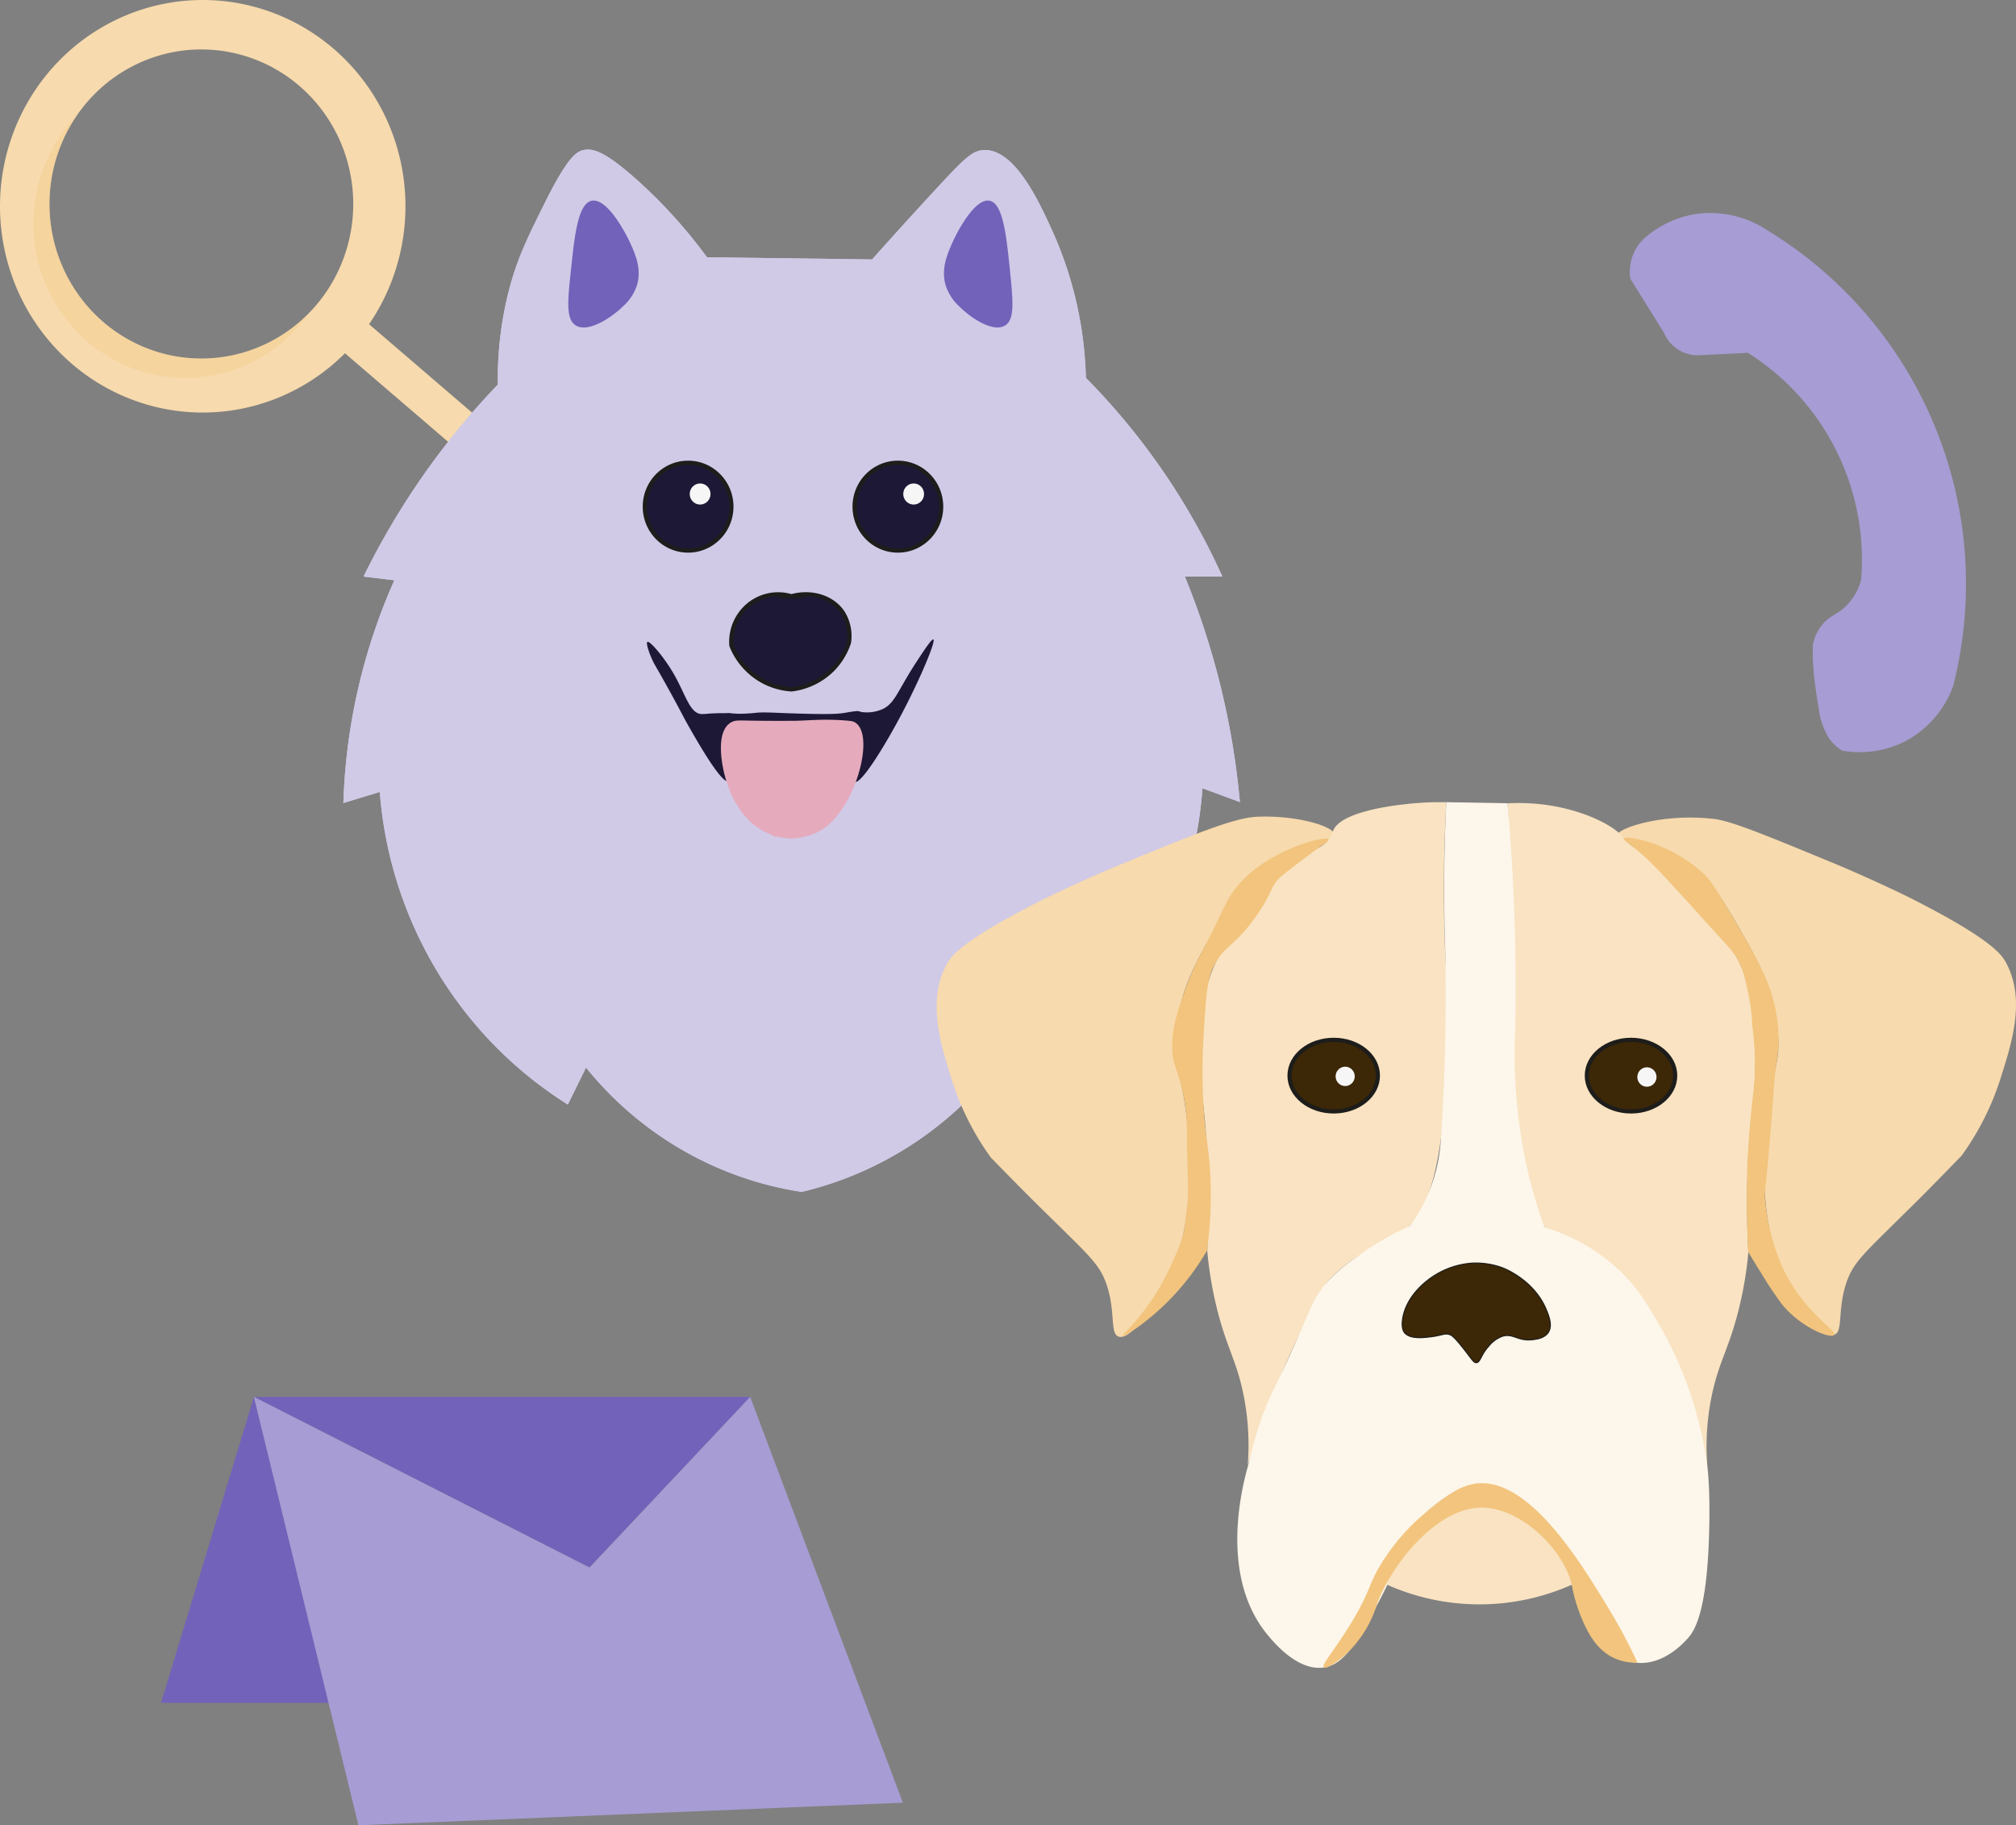 <svg width="486" height="440" viewBox="0 0 486 440" fill="none" xmlns="http://www.w3.org/2000/svg">
    <rect x="0" y="0" width="486" height="440" fill="#808080" stroke="none"/>
    <path d="M444.126 180.951a10.446 10.446 0 0 1-3.198-2.979 17.639 17.639 0 0 1-2.488-7.184s-.818-4.522-1.184-8.462a60.068 60.068 0 0 1-.239-6.905 11.236 11.236 0 0 1 2.394-4.992c1.577-1.834 3.024-2.176 4.751-3.558a13.988 13.988 0 0 0 4.483-6.991 58.89 58.89 0 0 0-5.961-31.234 58.894 58.894 0 0 0-21.322-23.588l-12.122.586a8.815 8.815 0 0 1-4.86-1.49 8.863 8.863 0 0 1-3.239-3.931l-8.1-13.006a11.362 11.362 0 0 1 .64-5.816 11.08 11.08 0 0 1 2.651-3.903 24.516 24.516 0 0 1 13.175-6.002 24.9 24.9 0 0 1 16.595 4.046 99.763 99.763 0 0 1 40.484 47.594 99.656 99.656 0 0 1 4.24 62.318 24.515 24.515 0 0 1-11.502 13.224 24.258 24.258 0 0 1-15.198 2.273z" fill="#A79CD3"/>
    <path d="m38.821 410.481 22.387-73.753 18.942 73.753H38.821z" fill="#7362B9"/>
    <path d="M61.207 336.728h119.644l-38.733 41.136-80.911-41.136z" fill="#7362B9"/>
    <path d="M61.207 336.728 86.401 440l131.262-5.447-36.812-97.825-38.733 41.136-80.911-41.136z" fill="#A79CD3"/>
    <path d="M80.391 11.722C73.151 5.505 64.29 1.564 54.888.378A48.139 48.139 0 0 0 27.433 5.04C18.92 9.27 11.797 15.924 6.933 24.196A50.4 50.4 0 0 0 .036 51.632c.363 9.632 3.47 18.949 8.944 26.817 5.473 7.868 13.076 13.948 21.883 17.5a48.094 48.094 0 0 0 27.726 2.507c9.285-1.916 17.822-6.537 24.573-13.3l59.949 51.466a4.456 4.456 0 0 0 3.28 1.058 4.479 4.479 0 0 0 3.057-1.607 4.636 4.636 0 0 0 1.05-3.335 4.61 4.61 0 0 0-1.571-3.114l-.007-.006-59.949-51.465c6.964-10.17 9.945-22.618 8.358-34.907-1.587-12.288-7.627-23.53-16.938-31.524zm-3.864 61.475c-4.67 5.631-10.877 9.727-17.835 11.77a36.017 36.017 0 0 1-21.257-.296c-6.9-2.235-12.995-6.502-17.512-12.26a37.618 37.618 0 0 1-7.866-20.094 37.793 37.793 0 0 1 4.431-21.153c3.501-6.45 8.803-11.7 15.236-15.083a36.076 36.076 0 0 1 20.904-3.93 36.304 36.304 0 0 1 19.528 8.55c7.421 6.37 12.052 15.481 12.871 25.326.82 9.845-2.237 19.618-8.5 27.17z" fill="#F7DAAD"/>
    <path opacity=".3" d="M24.929 77.644c-7.024-6.03-11.563-14.529-12.714-23.807-1.15-9.277 1.17-18.656 6.5-26.274-.7.718-1.376 1.469-2.03 2.254A37.445 37.445 0 0 0 9.78 42.54c-1.459 4.662-2 9.57-1.595 14.445a37.744 37.744 0 0 0 3.96 13.967 37.153 37.153 0 0 0 8.912 11.36 36.44 36.44 0 0 0 12.507 7.027 36.027 36.027 0 0 0 14.198 1.622 36.144 36.144 0 0 0 13.727-4.029 36.732 36.732 0 0 0 11.167-9.067 36.891 36.891 0 0 0 1.842-2.415c-6.484 6.628-15.18 10.533-24.363 10.94-9.183.405-18.18-2.716-25.205-8.747z" fill="#F2C47D"/>
    <g clip-path="url(#xqv0uym4ya)">
        <path d="M87.638 138.991a183.252 183.252 0 0 1 32.383-46.294 85.144 85.144 0 0 1 2.545-22.219c2.01-7.972 4.527-13.03 8.799-21.63 5.539-11.15 7.668-12.328 9.335-12.682 2.077-.438 4.943.067 13.117 7.428a121.024 121.024 0 0 1 16.608 18.414l39.812.536c4.63-5.202 9.93-11.068 15.841-17.44 6.454-6.968 8.389-8.878 11.233-8.938 7.489-.144 13.318 12.743 16.481 19.727a91.652 91.652 0 0 1 7.981 35.188 164.21 164.21 0 0 1 32.91 47.91h-9.044a187.863 187.863 0 0 1 13.265 54.357l-9.022-3.337a99.89 99.89 0 0 1-13.34 43.074c-7.662 13.123-18.212 24.271-30.827 32.573l-5.56-8.305c-11.891 15.024-28.403 25.574-46.899 29.965-20.388-3.115-38.912-13.792-51.982-29.965l-4.385 8.901c-12.863-8.062-23.672-19.085-31.549-32.176a98.537 98.537 0 0 1-13.786-43.169l-8.777 2.665a142.968 142.968 0 0 1 12.283-53.692l-7.422-.891z" fill="#D0CAE7"/>
        <path d="M87.638 138.991a183.252 183.252 0 0 1 32.383-46.294 85.144 85.144 0 0 1 2.545-22.219c2.01-7.972 4.527-13.03 8.799-21.63 5.539-11.15 7.668-12.328 9.335-12.682 2.077-.438 4.943.067 13.117 7.428a121.024 121.024 0 0 1 16.608 18.414l39.812.536c4.63-5.202 9.93-11.068 15.841-17.44 6.454-6.968 8.389-8.878 11.233-8.938 7.489-.144 13.318 12.743 16.481 19.727a91.652 91.652 0 0 1 7.981 35.188 164.21 164.21 0 0 1 32.91 47.91h-9.044a187.863 187.863 0 0 1 13.265 54.357l-9.022-3.337a99.89 99.89 0 0 1-13.34 43.074c-7.662 13.123-18.212 24.271-30.827 32.573l-5.56-8.305c-11.891 15.024-28.403 25.574-46.899 29.965-20.388-3.115-38.912-13.792-51.982-29.965l-4.385 8.901c-12.863-8.062-23.672-19.085-31.549-32.176a98.537 98.537 0 0 1-13.786-43.169l-8.777 2.665a142.968 142.968 0 0 1 12.283-53.692l-7.422-.891z" fill="#D0CAE7"/>
        <path d="M165.884 132.717c5.764 0 10.437-4.739 10.437-10.584 0-5.846-4.673-10.585-10.437-10.585-5.764 0-10.437 4.739-10.437 10.585 0 5.845 4.673 10.584 10.437 10.584zM216.452 132.717c5.764 0 10.437-4.739 10.437-10.584 0-5.846-4.673-10.585-10.437-10.585-5.764 0-10.436 4.739-10.436 10.585 0 5.845 4.672 10.584 10.436 10.584zM190.785 143.732a11.149 11.149 0 0 0-5.412-.25 11.225 11.225 0 0 0-4.904 2.333 11.432 11.432 0 0 0-3.271 4.38 11.599 11.599 0 0 0-.884 5.42 16.876 16.876 0 0 0 5.753 7.429 16.534 16.534 0 0 0 8.785 3.141 16.898 16.898 0 0 0 9.975-4.908 16.878 16.878 0 0 0 3.827-6.334 10.633 10.633 0 0 0-1.534-7.361c-2.456-3.601-7.414-5.209-12.335-3.85z" fill="#1D1835" stroke="#1D1D1B" stroke-miterlimit="10"/>
        <path d="M156.065 154.732c-.492.287.856 3.911 1.742 5.436 1.794 3.095 4.302 7.549 7.444 13.528 7.131 12.767 9.536 15.009 10.422 14.639.692-.294.64-2.408.551-6.243-.075-3.02-.484-6.04.119-7.414a3.02 3.02 0 0 0 .283-1.555 1.243 1.243 0 0 0-.291-.959 1.03 1.03 0 0 0-.662-.227 48.243 48.243 0 0 0-4.958.099c-.58.071-1.165.101-1.75.09-2.717-.34-3.669-4.635-6.483-9.58-2.561-4.424-5.889-8.154-6.417-7.814zM206.016 171.605c-.492.43-.105 1.578 0 2.099.327 1.623 0 3.307.074 4.96.134 6.077-.945 9.422-.074 9.814 1.541.703 7.369-8.802 11.389-16.442 4.385-8.305 8.263-17.546 7.601-17.893-.41-.219-2.591 3.133-4.199 5.602-4.533 6.983-5.054 9.814-8.129 11.226a9.226 9.226 0 0 1-5.955.468.876.876 0 0 0-.707.166z" fill="#1D1835"/>
        <path d="M174.869 172.217c.306-.499 1.266-.227 3.134-.159a39.194 39.194 0 0 0 4.594-.272c2.367-.136 4.116.053 9.26.204 6.454.196 9.678.181 11.576-.121 2.017-.324 3.759-.755 4.191-.06.432.694-.417 2.265-1.608 2.869-.719.33-1.529.4-2.293.196-5.084-1.238-10.422-.204-15.685-.332-5.955-.144-8.933-.212-9.625.045a2.868 2.868 0 0 1-2.099.091c-1.065-.453-1.802-1.857-1.445-2.461z" fill="#1D1835"/>
        <path d="M176.313 174.678c-3.186 2.099-1.972 9.626-.67 13.657.551 1.714 2.844 8.848 9.291 11.898a13.532 13.532 0 0 0 5.851 1.389 15.254 15.254 0 0 0 6.007-1.427c8.636-4.137 13.586-22.392 9.224-25.517-.454-.332-.879-.393-2.114-.491-5.621-.43-8.613 0-12.35.068-1.318 0-6.246.053-12.082-.068-1.526-.03-2.33-.06-3.157.491z" fill="#E5ABBD" stroke="#E5ABBD" stroke-miterlimit="10"/>
        <path d="M142.606 48.396c-3.282.755-4.086 8.35-4.965 16.67-.789 7.413-1.258 11.867 1.147 13.37 2.977 1.872 8.687-1.88 11.464-4.65a11.685 11.685 0 0 0 3.245-4.848c1.281-3.963-.312-7.595-1.526-10.267-1.414-3.11-5.784-11.053-9.365-10.275zM238.621 48.396c3.194.755 3.983 8.35 4.839 16.67.744 7.413 1.221 11.867-1.117 13.37-2.903 1.872-8.464-1.88-11.166-4.65a11.735 11.735 0 0 1-3.156-4.848c-1.244-3.963.305-7.595 1.488-10.267 1.37-3.11 5.628-11.053 9.112-10.275z" fill="#7362B9"/>
        <path d="M168.779 121.627c1.386 0 2.509-1.139 2.509-2.544 0-1.406-1.123-2.545-2.509-2.545-1.385 0-2.508 1.139-2.508 2.545 0 1.405 1.123 2.544 2.508 2.544zM220.256 121.627c1.385 0 2.508-1.139 2.508-2.544 0-1.406-1.123-2.545-2.508-2.545-1.386 0-2.509 1.139-2.509 2.545 0 1.405 1.123 2.544 2.509 2.544z" fill="#F6F6F6"/>
    </g>
    <g clip-path="url(#xfz4zhnklb)">
        <path d="M228.116 232.668c.954-1.932 3.197-5.313 19.278-13.756 2.662-1.391 4.886-2.511 6.919-3.468 7.262-3.458 12.884-5.844 15.89-7.081 18.19-7.486 27.399-11.234 32.791-11.476 9.735-.434 18.686 2.357 18.696 4.309.01 1.951-7.511 1.613-15.928 6.762-5.726 3.526-8.446 8.22-12.979 16.142-3.665 6.356-8.399 14.209-9.372 24.845-.859 9.544 2.157 9.486 3.121 26.304.61 10.626-.077 19.832-2.949 28.488a43.932 43.932 0 0 1-5.507 10.751c-2.004 2.898-5.898 8.462-8.369 7.728-2.234-.686-.678-5.854-2.94-12.558-1.699-4.984-4.256-7.003-14.84-17.465-2.863-2.772-7.377-7.332-13.056-13.147a65.643 65.643 0 0 1-9.543-19.118c-2.644-8.481-5.783-18.624-1.212-27.26zM483.691 232.253c-.954-1.932-3.197-5.313-19.22-13.756-2.653-1.391-4.877-2.512-6.9-3.468-6.986-3.323-12.483-5.69-15.842-7.081-16.224-6.694-24.308-10.037-28.535-10.539-12.407-1.459-23.573 2.27-23.535 4.154 0 1.623 8.131.473 16.596 5.97 5.192 3.371 8.007 7.496 12.98 16.141 3.655 6.357 8.369 14.21 9.333 24.846.869 9.544-2.138 9.486-3.101 26.304-.602 10.626.066 19.832 2.939 28.488a43.664 43.664 0 0 0 5.44 10.751c1.994 2.898 5.878 8.462 8.331 7.68 2.233-.686.687-5.854 2.94-12.558 1.689-4.985 4.237-7.004 14.792-17.465 2.863-2.773 7.348-7.332 12.979-13.148a65.418 65.418 0 0 0 9.544-19.117c2.681-8.423 5.812-18.576 1.259-27.202z" fill="#F7DAAD"/>
        <path d="M363.443 193.641a49.552 49.552 0 0 1 9.782.454c9.247 1.391 15.928 5.159 17.627 7.323.48.637 1.024 1.223 1.622 1.748a13.093 13.093 0 0 0 2.949 1.932 31.602 31.602 0 0 1 6.156 3.497c4.771 3.681 2.863 5.468 10.383 14.036 3.207 3.642 3.903 3.738 5.631 6.347a31.13 31.13 0 0 1 4.542 12.278 88 88 0 0 1 .43 24.15 213.93 213.93 0 0 0-1.079 36.408 90.119 90.119 0 0 1-2.596 14.877c-2.147 8.143-4.18 11.205-5.811 17.851a60.274 60.274 0 0 0-1.48 18.944 223.884 223.884 0 0 0-8.961-23.909 220.302 220.302 0 0 0-10.193-20.199 37.302 37.302 0 0 0-7.214-6.134c-5.727-3.69-9.162-3.681-12.884-7.419a20.188 20.188 0 0 1-4.562-7.67c-6.289-16.751-4.323-53.913-4.323-53.922a381.156 381.156 0 0 0-.019-40.592z" fill="#F9E3C2"/>
        <path d="M391.481 202.181c.458-.966 11.367 1.033 19.316 8.52 1.957 1.845 4.467 6.163 9.487 14.799 4.571 7.883 6.088 11.457 7.119 15.263a36.575 36.575 0 0 1 1.365 10.317 39.858 39.858 0 0 1-.563 5.632c-.583 3.97-.411 4.192-1.375 15.852-1.221 15.514-1.45 14.036-1.364 16.045a51.87 51.87 0 0 0 4.504 17.484c5.154 10.52 12.979 14.645 12.206 15.688-.773 1.044-8.083-1.748-12.645-7.438a90.486 90.486 0 0 1-5.01-7.544 139.243 139.243 0 0 1-3.092-5.053 202.795 202.795 0 0 1-.258-7.042c-.124-5.796 0-10.191 0-11.592 0-1.4.191-5.796.678-11.485.61-7.487 1.049-8.492 1.183-12.81a69.326 69.326 0 0 0-.592-11.447 48.664 48.664 0 0 0-.954-7.805c-.687-3.168-1.136-5.535-2.529-8.143-1.012-1.932-1.785-2.609-6.547-7.854-3.579-3.932-1.966-2.241-5.363-5.95-5.812-6.376-8.78-9.593-11.233-11.689-3.149-2.753-4.505-3.381-4.333-3.748z" fill="#F2C47D"/>
        <path d="M348.66 193.371a74.191 74.191 0 0 0-9.715.464c-2.863.318-15.719 1.777-17.56 6.404a7.836 7.836 0 0 1-1.575 2.666 9.036 9.036 0 0 1-2.92 1.932 31.208 31.208 0 0 0-6.099 3.497c-4.695 3.69-2.863 5.468-10.307 14.027-3.187 3.651-3.893 3.748-5.592 6.356a31.217 31.217 0 0 0-4.514 12.278 88.712 88.712 0 0 0-.43 24.15 215.081 215.081 0 0 1 1.088 36.418c.45 5.023 1.315 10 2.587 14.876 2.128 8.144 4.151 11.206 5.726 17.852a61.038 61.038 0 0 1 1.441 18.885 224.354 224.354 0 0 1 19.029-44.001 37.343 37.343 0 0 1 7.168-6.124c5.649-3.691 9.095-3.681 12.797-7.429a19.963 19.963 0 0 0 4.515-7.67c6.251-16.731 4.304-53.903 4.294-53.912a384.199 384.199 0 0 1 .067-40.669z" fill="#F9E3C2"/>
        <path d="M320.277 202.326c-.305-.696-6.68.695-12.263 3.719-2.386 1.294-8.198 4.376-11.901 10.693-1.488 2.58-2.557 5.613-6.289 12.568-.229.444-.611 1.14-1.097 2.125a71.28 71.28 0 0 0-3.417 8.308c-1.46 4.25-2.729 7.989-2.729 12.558 0 4.25 1.145 4.762 2.615 11.177a46.559 46.559 0 0 1 .954 10.481c0 7.158.515 13.524.057 16.615 0 .154-.162 1.043-.305 2.28-.182 1.449-.267 2.502-.287 2.685-.238 2.579-1.908 6.376-2.624 7.95a61.77 61.77 0 0 1-4.705 8.926c-4.161 6.443-7.892 9.341-7.635 9.66.258.319 6.776-3.796 12.493-9.998a60.565 60.565 0 0 0 7.844-10.626 99.75 99.75 0 0 0 .688-19.822c-.411-5.97-1.069-7.303-1.527-14.703a145.15 145.15 0 0 1 0-17.301c.544-9.003.82-13.524 2.433-16.692 2.739-5.362 5.221-4.647 10.794-12.887 3.703-5.477 2.863-6.607 5.726-8.993 1.489-1.256 5.554-4.28 9.544-7.265 1.078-.695 1.765-1.197 1.631-1.458z" fill="#F2C47D"/>
        <path d="m348.66 193.371 14.764.261a502.173 502.173 0 0 1 1.861 54.801 126.764 126.764 0 0 0 2.262 30.323 121.547 121.547 0 0 0 4.772 17.088 45.338 45.338 0 0 1 18.333 10.626c3.941 3.806 6.031 7.265 8.675 11.708a92.985 92.985 0 0 1 12.263 35.25c.21 1.729.783 7.351.344 18.566-.687 17.262-3.627 21.252-4.877 22.73-.954 1.082-5.822 6.636-12.292 6.105-4.638-.377-7.778-3.661-9.544-5.603-8.112-8.771-4.914-17.098-10.564-25.734-2.606-4.009-7.692-8.955-18.667-11.824a28.902 28.902 0 0 0-12.521 7.236c-5.593 5.631-5.163 10.374-11.577 22.14-4.857 8.926-7.797 14.152-12.712 14.906-6.327.966-12.129-6.057-13.666-7.941-11.834-14.335-5.898-36.35-4.59-40.871a95.45 95.45 0 0 1 3.817-12.916c1.832-4.83 2.415-5.226 6.146-13.398 5.259-11.467 5.469-13.727 9.009-17.717a42.532 42.532 0 0 1 7.167-6.124 68.72 68.72 0 0 1 12.798-7.429 38.532 38.532 0 0 0 5.03-9.254 39.709 39.709 0 0 0 2.452-11.524c1.728-24.662 1.031-46.658 1.031-46.658-.258-8.317-.42-20.199.286-34.747z" fill="#FDF6EA"/>
        <path d="M321.518 267.918c5.888 0 10.65-3.864 10.65-8.637 0-4.772-4.771-8.626-10.65-8.626-5.879 0-10.651 3.864-10.651 8.626 0 4.763 4.772 8.637 10.651 8.637zM393.19 267.918c5.888 0 10.65-3.864 10.65-8.637 0-4.772-4.772-8.626-10.65-8.626-5.879 0-10.651 3.864-10.651 8.626 0 4.763 4.772 8.637 10.651 8.637z" fill="#3C2706" stroke="#1D1D1B" stroke-miterlimit="10"/>
        <path d="M378.922 382.002a54.707 54.707 0 0 1-22.269 4.742 54.708 54.708 0 0 1-22.27-4.742 31.546 31.546 0 0 1 9.038-17.147 30.359 30.359 0 0 1 12.521-7.264 26.797 26.797 0 0 1 15.661 8.163 27.383 27.383 0 0 1 7.319 16.219v.029z" fill="#F9E3C2"/>
        <path d="M319.132 401.93c.506.503 3.111-1.207 4.982-2.84a27.402 27.402 0 0 0 7.73-12.065c3.254-9.38 13.991-23.184 24.813-23.599 9.544-.358 20.146 9.747 22.265 18.576a37.647 37.647 0 0 0 2.014 7.216c1.307 3.197 3.416 8.346 8.341 10.549a12.353 12.353 0 0 0 5.468 1.024c-2.02-4.38-4.282-8.64-6.776-12.761-6.881-11.38-19.316-31.878-32.028-30.42-4.323.512-7.94 3.459-12.521 7.236a49.994 49.994 0 0 0-9.333 10.375c-4.133 6.056-3.245 7.409-7.931 15.311-4.142 6.945-7.682 10.742-7.024 11.398z" fill="#F2C47D"/>
        <path d="M324.286 261.793c.455 0 .9-.137 1.278-.392.378-.256.673-.62.847-1.045a2.354 2.354 0 0 0-.498-2.537 2.275 2.275 0 0 0-2.507-.505c-.42.176-.779.474-1.032.857a2.347 2.347 0 0 0 .286 2.94 2.283 2.283 0 0 0 1.626.682zM397.045 261.957a2.286 2.286 0 0 0 1.279-.404c.378-.259.671-.626.842-1.055a2.36 2.36 0 0 0-.517-2.542 2.305 2.305 0 0 0-1.185-.632 2.278 2.278 0 0 0-1.332.14c-.421.179-.78.48-1.032.866a2.353 2.353 0 0 0-.383 1.299 2.346 2.346 0 0 0 .684 1.657 2.294 2.294 0 0 0 1.644.671z" fill="#F6F6F6"/>
        <path d="M338.601 321.26c-.191-.232-.802-1.063-.477-3.284.744-5.178 5.373-9.805 10.497-11.989a19.597 19.597 0 0 1 6.547-1.516c2.36-.072 4.713.301 6.938 1.101.43.155 7.635 2.898 10.632 10.047.649 1.564 1.594 3.921.515 5.573-.954 1.44-2.977 1.662-3.894 1.758-3.454.387-4.609-1.622-7.186-.83a7.501 7.501 0 0 0-3.273 2.386c-1.976 2.135-1.985 3.912-2.997 3.98-.706 0-1.031-.792-3.273-3.613-2.119-2.666-2.653-2.966-3.083-3.13-1.26-.464-1.794.135-4.361.464-1.957.251-5.259.666-6.585-.947z" fill="#3C2706" stroke="#1D1D1B" stroke-width=".25" stroke-miterlimit="10"/>
    </g>
    <defs>
        <clipPath id="xqv0uym4ya">
            <path fill="#fff" transform="translate(82.792 36.052)" d="M0 0h216.119v251.273H0z"/>
        </clipPath>
        <clipPath id="xfz4zhnklb">
            <path fill="#fff" transform="translate(225.797 193.371)" d="M0 0h260.204v208.666H0z"/>
        </clipPath>
    </defs>
</svg>
